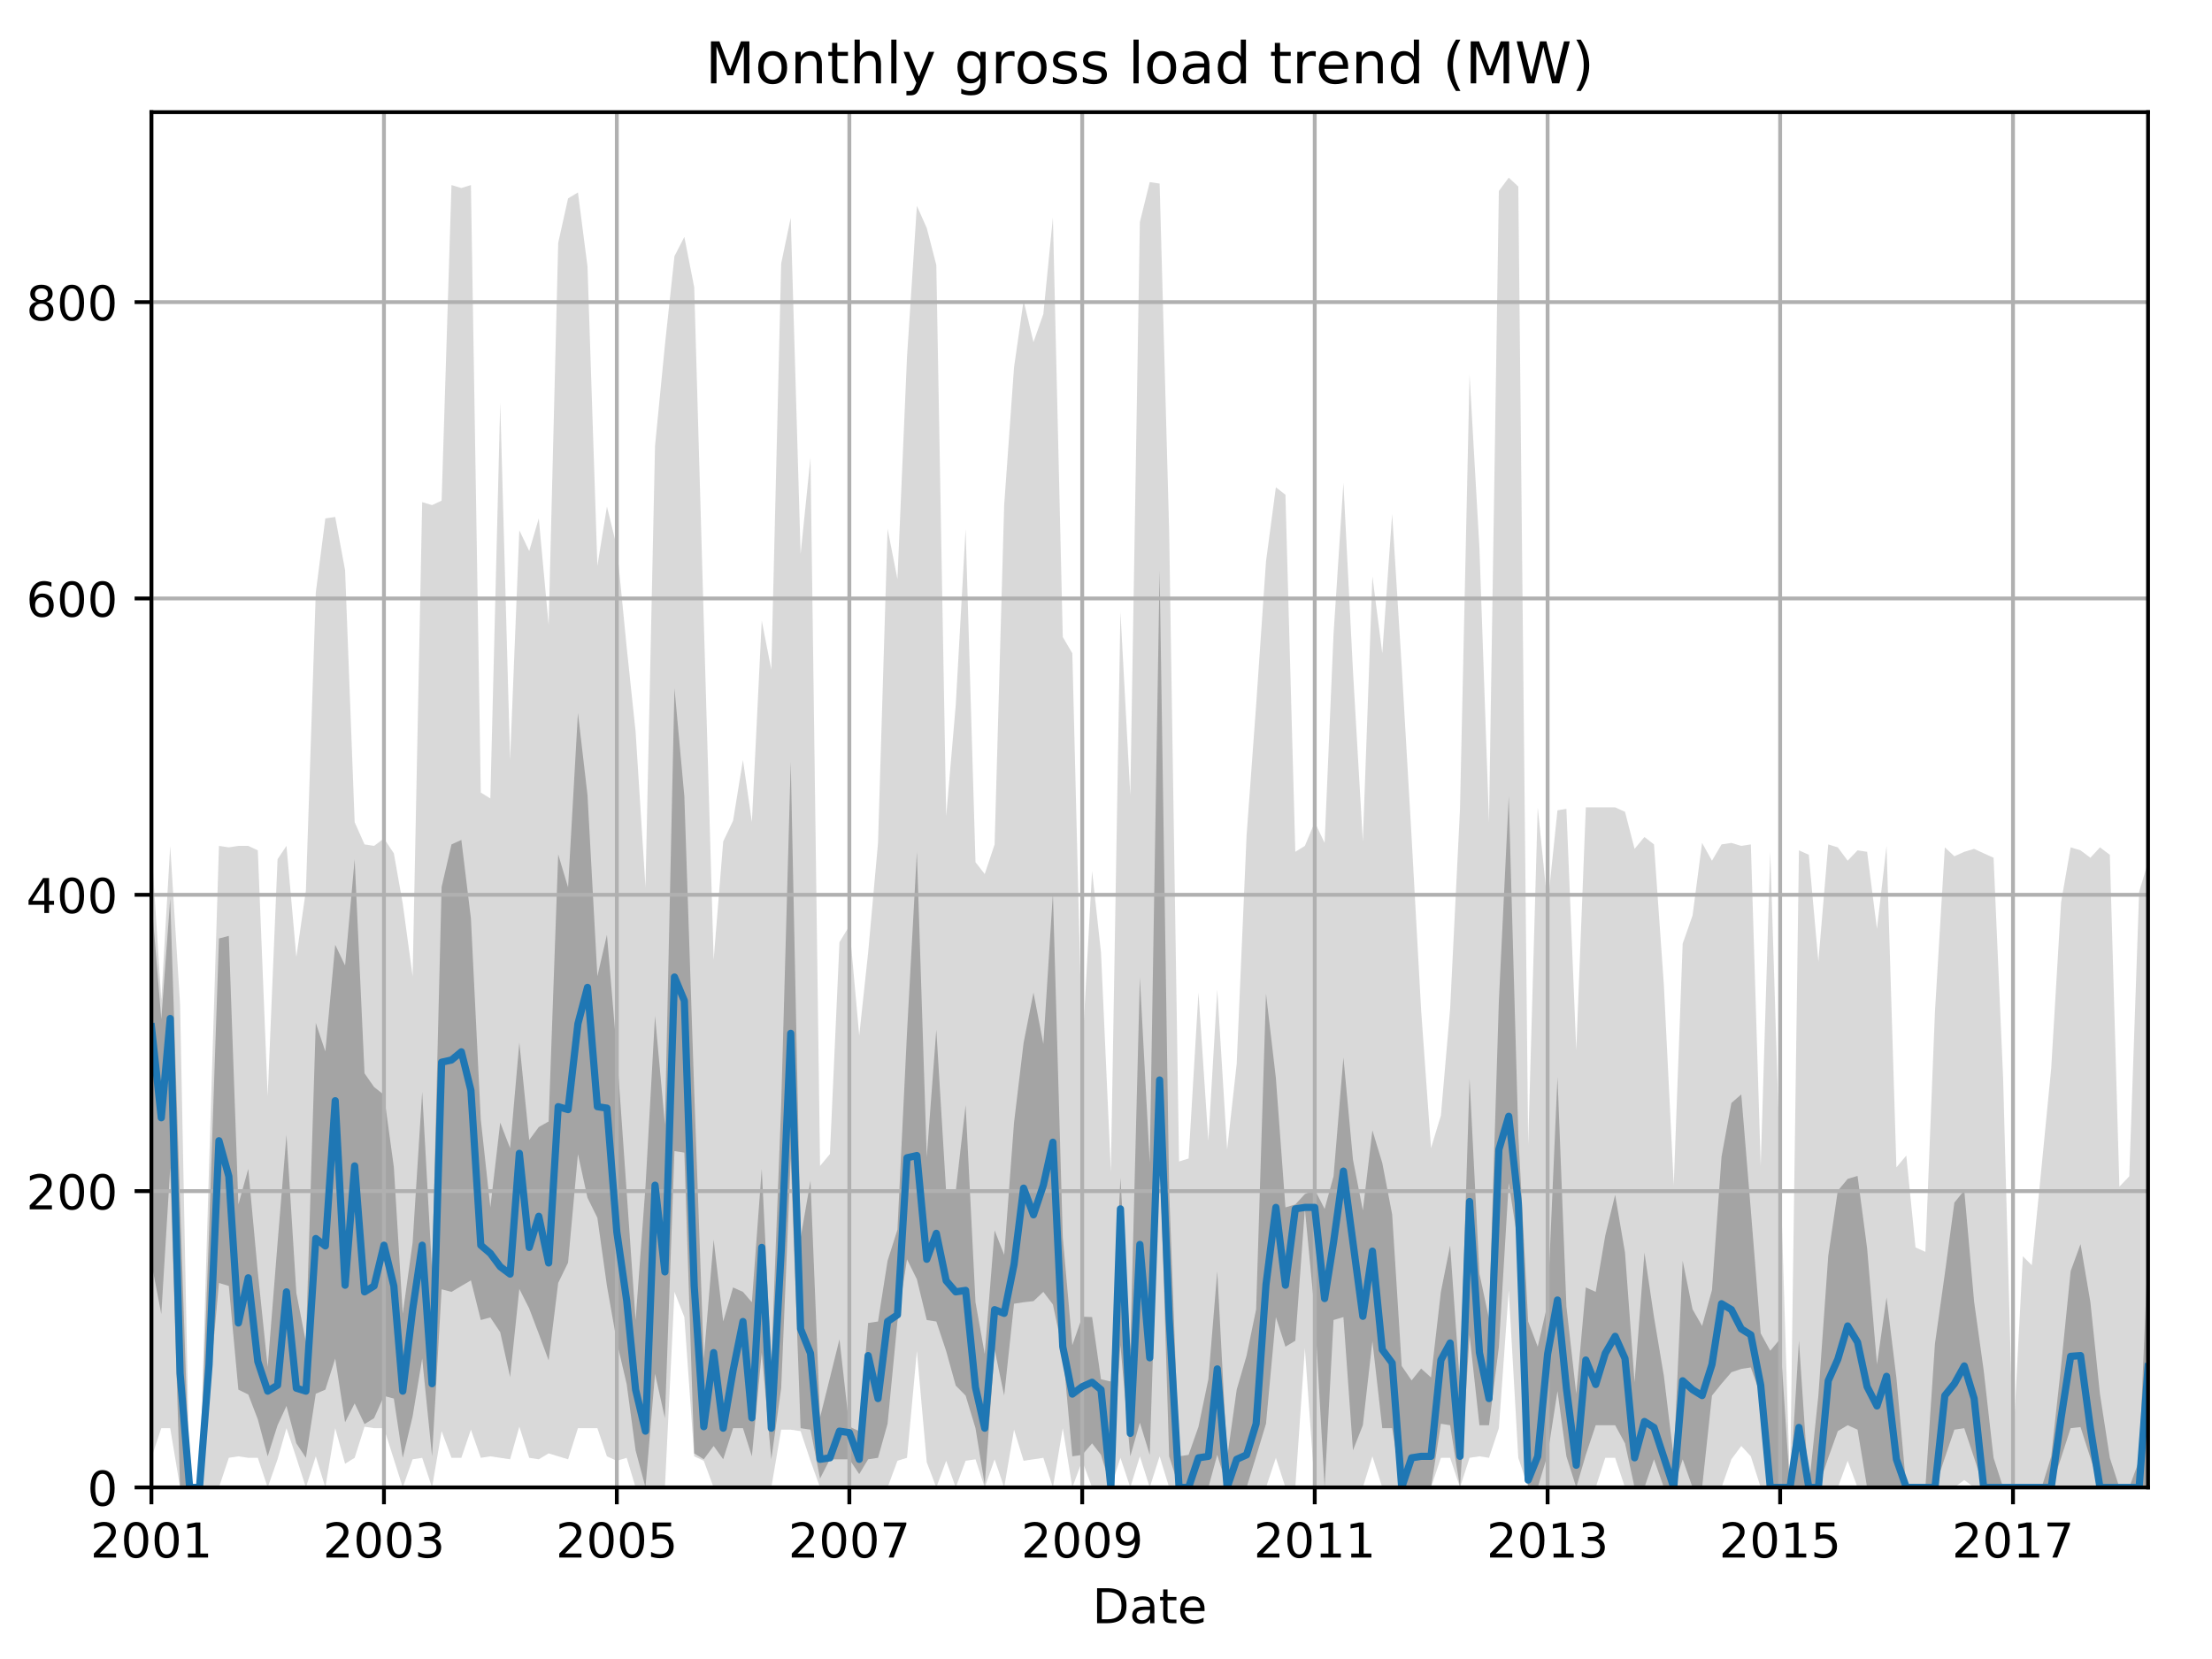<?xml version="1.0" encoding="utf-8" standalone="no"?>
<!DOCTYPE svg PUBLIC "-//W3C//DTD SVG 1.1//EN"
  "http://www.w3.org/Graphics/SVG/1.1/DTD/svg11.dtd">
<!-- Created with matplotlib (http://matplotlib.org/) -->
<svg height="345.6pt" version="1.1" viewBox="0 0 460.8 345.6" width="460.8pt" xmlns="http://www.w3.org/2000/svg" xmlns:xlink="http://www.w3.org/1999/xlink">
 <defs>
  <style type="text/css">
*{stroke-linecap:butt;stroke-linejoin:round;}
  </style>
 </defs>
 <g id="figure_1">
  <g id="patch_1">
   <path d="M 0 345.6 
L 460.8 345.6 
L 460.8 0 
L 0 0 
z
" style="fill:none;"/>
  </g>
  <g id="axes_1">
   <g id="patch_2">
    <path d="M 31.543 309.863 
L 447.48 309.863 
L 447.48 23.365 
L 31.543 23.365 
z
" style="fill:none;"/>
   </g>
   <g id="PolyCollection_1">
    <path clip-path="url(#p669b2f326d)" d="M 31.543 176.214 
L 31.543 303.69 
L 33.6 297.517 
L 35.458 297.517 
L 37.515 309.863 
L 39.506 309.863 
L 41.563 309.863 
L 43.554 309.863 
L 45.611 309.863 
L 47.668 303.69 
L 49.659 303.382 
L 51.716 303.69 
L 53.707 303.69 
L 55.764 309.863 
L 57.821 303.999 
L 59.679 297.517 
L 61.736 303.69 
L 63.727 309.863 
L 65.784 303.382 
L 67.775 309.863 
L 69.832 297.517 
L 71.889 304.925 
L 73.88 303.69 
L 75.937 297.208 
L 77.928 297.517 
L 79.985 297.517 
L 82.042 303.999 
L 83.9 309.863 
L 85.957 303.999 
L 87.948 303.69 
L 90.005 309.863 
L 91.996 298.134 
L 94.053 303.69 
L 96.11 303.69 
L 98.101 297.826 
L 100.158 303.69 
L 102.149 303.382 
L 104.206 303.69 
L 106.263 303.999 
L 108.187 297.208 
L 110.245 303.69 
L 112.235 303.999 
L 114.292 302.764 
L 116.283 303.382 
L 118.34 303.999 
L 120.397 297.517 
L 122.388 297.517 
L 124.445 297.517 
L 126.436 303.382 
L 128.493 304.308 
L 130.55 303.69 
L 132.408 309.863 
L 134.466 309.863 
L 136.456 309.863 
L 138.513 309.863 
L 140.504 269.12 
L 142.561 274.368 
L 144.618 303.382 
L 146.609 304.308 
L 148.666 309.863 
L 150.657 309.863 
L 152.714 309.863 
L 154.771 309.863 
L 156.629 309.863 
L 158.686 309.863 
L 160.677 309.863 
L 162.734 297.826 
L 164.725 297.826 
L 166.782 298.134 
L 168.839 304.308 
L 170.83 309.863 
L 172.887 309.863 
L 174.878 309.863 
L 176.935 309.863 
L 178.992 309.863 
L 180.85 309.863 
L 182.907 309.863 
L 184.898 309.863 
L 186.955 304.308 
L 188.946 303.69 
L 191.003 281.467 
L 193.06 304.616 
L 195.051 309.863 
L 197.108 304.308 
L 199.099 309.863 
L 201.156 304.308 
L 203.213 303.999 
L 205.138 309.863 
L 207.195 303.999 
L 209.186 309.863 
L 211.243 297.826 
L 213.233 304.308 
L 215.291 303.999 
L 217.348 303.69 
L 219.338 309.863 
L 221.396 297.517 
L 223.386 309.863 
L 225.443 304.308 
L 227.501 309.863 
L 229.359 309.863 
L 231.416 309.863 
L 233.406 303.69 
L 235.464 309.863 
L 237.454 303.382 
L 239.512 309.863 
L 241.569 303.382 
L 243.559 309.863 
L 245.617 309.863 
L 247.607 309.863 
L 249.664 309.863 
L 251.722 309.863 
L 253.58 309.863 
L 255.637 309.863 
L 257.627 309.863 
L 259.685 309.863 
L 261.675 309.863 
L 263.732 309.863 
L 265.79 303.69 
L 267.78 309.863 
L 269.837 309.863 
L 271.828 280.849 
L 273.885 309.863 
L 275.942 309.863 
L 277.801 309.863 
L 279.858 309.863 
L 281.848 309.863 
L 283.906 309.863 
L 285.896 303.382 
L 287.953 309.863 
L 290.011 309.863 
L 292.001 309.863 
L 294.058 309.863 
L 296.049 309.863 
L 298.106 309.863 
L 300.163 303.69 
L 302.088 303.69 
L 304.145 309.863 
L 306.136 303.69 
L 308.193 303.382 
L 310.184 303.69 
L 312.241 297.517 
L 314.298 268.812 
L 316.289 303.69 
L 318.346 309.863 
L 320.337 309.863 
L 322.394 309.863 
L 324.451 309.863 
L 326.309 309.863 
L 328.366 309.863 
L 330.357 309.863 
L 332.414 309.863 
L 334.405 303.69 
L 336.462 303.69 
L 338.519 309.863 
L 340.51 309.863 
L 342.567 309.863 
L 344.557 309.863 
L 346.615 309.863 
L 348.672 309.863 
L 350.53 309.863 
L 352.587 309.863 
L 354.578 309.863 
L 356.635 309.863 
L 358.626 309.863 
L 360.683 303.999 
L 362.74 301.221 
L 364.731 303.382 
L 366.788 309.863 
L 368.778 309.863 
L 370.836 309.863 
L 372.893 309.863 
L 374.751 309.863 
L 376.808 309.863 
L 378.799 309.863 
L 380.856 309.863 
L 382.847 309.863 
L 384.904 304.308 
L 386.961 309.863 
L 388.952 309.863 
L 391.009 309.863 
L 392.999 309.863 
L 395.057 309.863 
L 397.114 309.863 
L 399.038 309.863 
L 401.095 309.863 
L 403.086 309.863 
L 405.143 309.863 
L 407.134 309.863 
L 409.191 308.32 
L 411.248 309.863 
L 413.239 309.863 
L 415.296 309.863 
L 417.287 309.863 
L 419.344 309.863 
L 421.401 309.863 
L 423.259 309.863 
L 425.316 309.863 
L 427.307 309.863 
L 429.364 309.863 
L 431.355 309.863 
L 433.412 309.863 
L 435.469 309.863 
L 437.46 309.863 
L 439.517 309.863 
L 441.508 309.863 
L 443.565 309.863 
L 445.622 309.863 
L 447.48 309.863 
L 447.48 179.609 
L 447.48 179.609 
L 445.622 185.782 
L 443.565 245.045 
L 441.508 247.205 
L 439.517 178.066 
L 437.46 176.522 
L 435.469 178.683 
L 433.412 177.14 
L 431.355 176.522 
L 429.364 187.943 
L 427.307 222.513 
L 425.316 242.884 
L 423.259 263.564 
L 421.401 261.712 
L 419.344 300.912 
L 417.287 224.673 
L 415.296 178.683 
L 413.239 177.757 
L 411.248 176.831 
L 409.191 177.448 
L 407.134 178.374 
L 405.143 176.522 
L 403.086 210.784 
L 401.095 260.787 
L 399.038 259.861 
L 397.114 240.724 
L 395.057 243.193 
L 392.999 176.214 
L 391.009 193.499 
L 388.952 177.448 
L 386.961 177.14 
L 384.904 179.3 
L 382.847 176.522 
L 380.856 175.905 
L 378.799 200.289 
L 376.808 178.066 
L 374.751 177.14 
L 372.893 309.863 
L 370.836 242.884 
L 368.778 177.448 
L 366.788 242.884 
L 364.731 175.905 
L 362.74 176.214 
L 360.683 175.596 
L 358.626 175.905 
L 356.635 179.3 
L 354.578 175.596 
L 352.587 190.721 
L 350.53 196.585 
L 348.672 246.897 
L 346.615 205.228 
L 344.557 175.905 
L 342.567 174.362 
L 340.51 176.831 
L 338.519 169.114 
L 336.462 168.188 
L 334.405 168.188 
L 332.414 168.188 
L 330.357 168.188 
L 328.366 218.809 
L 326.309 168.497 
L 324.451 168.806 
L 322.394 188.56 
L 320.337 168.188 
L 318.346 238.563 
L 316.289 38.86 
L 314.298 37.008 
L 312.241 39.786 
L 310.184 171.275 
L 308.193 114.173 
L 306.136 78.06 
L 304.145 168.497 
L 302.088 210.166 
L 300.163 232.39 
L 298.106 239.18 
L 296.049 210.475 
L 294.058 174.362 
L 292.001 138.866 
L 290.011 107.074 
L 287.953 136.088 
L 285.896 120.037 
L 283.906 175.288 
L 281.848 139.792 
L 279.858 100.592 
L 277.801 132.075 
L 275.942 175.596 
L 273.885 171.275 
L 271.828 176.214 
L 269.837 177.448 
L 267.78 103.061 
L 265.79 101.518 
L 263.732 116.951 
L 261.675 146.891 
L 259.685 174.053 
L 257.627 221.587 
L 255.637 239.489 
L 253.58 206.154 
L 251.722 237.637 
L 249.664 206.771 
L 247.607 241.341 
L 245.617 241.958 
L 243.559 110.778 
L 241.569 38.242 
L 239.512 37.934 
L 237.454 46.268 
L 235.464 165.719 
L 233.406 127.445 
L 231.416 244.119 
L 229.359 198.437 
L 227.501 181.461 
L 225.443 219.117 
L 223.386 136.088 
L 221.396 132.693 
L 219.338 45.342 
L 217.348 65.405 
L 215.291 71.269 
L 213.233 62.627 
L 211.243 76.516 
L 209.186 105.222 
L 207.195 175.905 
L 205.138 182.078 
L 203.213 179.609 
L 201.156 110.16 
L 199.099 146.891 
L 197.108 170.04 
L 195.051 55.219 
L 193.06 47.502 
L 191.003 42.872 
L 188.946 74.356 
L 186.955 120.655 
L 184.898 110.16 
L 182.907 175.596 
L 180.85 198.437 
L 178.992 215.722 
L 176.935 192.881 
L 174.878 196.277 
L 172.887 240.415 
L 170.83 242.884 
L 168.839 95.345 
L 166.782 115.408 
L 164.725 45.342 
L 162.734 54.91 
L 160.677 139.483 
L 158.686 129.297 
L 156.629 171.275 
L 154.771 158.311 
L 152.714 170.966 
L 150.657 175.288 
L 148.666 199.98 
L 146.609 129.297 
L 144.618 59.849 
L 142.561 49.354 
L 140.504 53.367 
L 138.513 71.886 
L 136.456 92.875 
L 134.466 184.856 
L 132.408 152.447 
L 130.55 134.853 
L 128.493 113.864 
L 126.436 105.53 
L 124.445 117.877 
L 122.388 55.527 
L 120.397 40.094 
L 118.34 41.329 
L 116.283 50.589 
L 114.292 130.223 
L 112.235 108 
L 110.245 114.79 
L 108.187 110.469 
L 106.263 158.311 
L 104.206 83.924 
L 102.149 166.336 
L 100.158 165.102 
L 98.101 38.551 
L 96.11 39.168 
L 94.053 38.551 
L 91.996 104.296 
L 90.005 105.222 
L 87.948 104.604 
L 85.957 203.376 
L 83.9 188.251 
L 82.042 177.757 
L 79.985 174.67 
L 77.928 176.214 
L 75.937 175.905 
L 73.88 171.275 
L 71.889 118.803 
L 69.832 107.691 
L 67.775 108 
L 65.784 123.433 
L 63.727 185.473 
L 61.736 199.363 
L 59.679 176.214 
L 57.821 178.992 
L 55.764 228.377 
L 53.707 177.14 
L 51.716 176.214 
L 49.659 176.214 
L 47.668 176.522 
L 45.611 176.214 
L 43.554 242.884 
L 41.563 309.863 
L 39.506 309.863 
L 37.515 209.24 
L 35.458 176.214 
L 33.6 208.314 
L 31.543 176.214 
z
" style="fill:#808080;fill-opacity:0.3;"/>
   </g>
   <g id="PolyCollection_2">
    <path clip-path="url(#p669b2f326d)" d="M 31.543 187.248 
L 31.543 263.024 
L 33.6 273.75 
L 35.458 243.27 
L 37.515 309.863 
L 39.506 309.863 
L 41.563 309.863 
L 43.554 289.801 
L 45.611 267.268 
L 47.668 267.886 
L 49.659 289.492 
L 51.716 290.495 
L 53.707 295.665 
L 55.764 303.382 
L 57.821 296.9 
L 59.679 292.887 
L 61.736 300.681 
L 63.727 303.69 
L 65.784 290.341 
L 67.775 289.492 
L 69.832 283.01 
L 71.889 296.282 
L 73.88 292.347 
L 75.937 296.668 
L 77.928 295.434 
L 79.985 290.804 
L 82.042 291.344 
L 83.9 303.69 
L 85.957 295.048 
L 87.948 283.01 
L 90.005 303.382 
L 91.996 268.58 
L 94.053 269.12 
L 96.11 267.886 
L 98.101 266.728 
L 100.158 274.985 
L 102.149 274.445 
L 104.206 277.531 
L 106.263 286.868 
L 108.187 268.503 
L 110.245 272.593 
L 112.235 277.84 
L 114.292 283.396 
L 116.283 267.268 
L 118.34 263.024 
L 120.397 240.415 
L 122.388 249.52 
L 124.445 253.687 
L 126.436 267.886 
L 128.493 279.538 
L 130.55 288.334 
L 132.408 302.147 
L 134.466 309.863 
L 136.456 286.174 
L 138.513 295.434 
L 140.504 239.798 
L 142.561 240.106 
L 144.618 302.764 
L 146.609 303.999 
L 148.666 301.221 
L 150.657 303.999 
L 152.714 297.517 
L 154.771 297.517 
L 156.629 303.382 
L 158.686 281.775 
L 160.677 303.999 
L 162.734 289.183 
L 164.725 241.341 
L 166.782 297.517 
L 168.839 297.826 
L 170.83 308.012 
L 172.887 303.999 
L 174.878 303.999 
L 176.935 303.999 
L 178.992 307.086 
L 180.85 303.999 
L 182.907 303.69 
L 184.898 296.591 
L 186.955 275.294 
L 188.946 262.33 
L 191.003 266.497 
L 193.06 274.985 
L 195.051 275.294 
L 197.108 281.467 
L 199.099 288.643 
L 201.156 290.727 
L 203.213 297.517 
L 205.138 309.323 
L 207.195 281.158 
L 209.186 290.727 
L 211.243 271.59 
L 213.233 271.281 
L 215.291 271.049 
L 217.348 269.12 
L 219.338 271.744 
L 221.396 281.467 
L 223.386 303.382 
L 225.443 303.073 
L 227.501 300.681 
L 229.359 303.073 
L 231.416 309.863 
L 233.406 280.232 
L 235.464 303.382 
L 237.454 296.36 
L 239.512 303.073 
L 241.569 238.872 
L 243.559 303.382 
L 245.617 309.863 
L 247.607 309.863 
L 249.664 309.863 
L 251.722 309.863 
L 253.58 303.073 
L 255.637 309.863 
L 257.627 309.863 
L 259.685 309.863 
L 261.675 303.382 
L 263.732 296.591 
L 265.79 274.368 
L 267.78 280.541 
L 269.837 279.306 
L 271.828 251.835 
L 273.885 273.442 
L 275.942 309.863 
L 277.801 274.985 
L 279.858 274.368 
L 281.848 302.147 
L 283.906 296.9 
L 285.896 279.383 
L 287.953 297.517 
L 290.011 297.517 
L 292.001 309.863 
L 294.058 309.863 
L 296.049 309.863 
L 298.106 309.863 
L 300.163 296.591 
L 302.088 296.9 
L 304.145 309.863 
L 306.136 278.149 
L 308.193 296.9 
L 310.184 296.9 
L 312.241 280.618 
L 314.298 246.434 
L 316.289 259.243 
L 318.346 309.863 
L 320.337 309.863 
L 322.394 303.073 
L 324.451 289.801 
L 326.309 303.382 
L 328.366 309.863 
L 330.357 303.073 
L 332.414 296.9 
L 334.405 296.9 
L 336.462 296.9 
L 338.519 300.681 
L 340.51 309.863 
L 342.567 309.863 
L 344.557 303.999 
L 346.615 309.863 
L 348.672 309.863 
L 350.53 303.999 
L 352.587 309.863 
L 354.578 309.863 
L 356.635 290.727 
L 358.626 288.257 
L 360.683 285.865 
L 362.74 285.171 
L 364.731 284.862 
L 366.788 290.727 
L 368.778 309.863 
L 370.836 309.863 
L 372.893 309.863 
L 374.751 309.863 
L 376.808 309.863 
L 378.799 309.863 
L 380.856 303.69 
L 382.847 298.134 
L 384.904 296.9 
L 386.961 297.826 
L 388.952 309.863 
L 391.009 309.863 
L 392.999 309.863 
L 395.057 309.863 
L 397.114 309.863 
L 399.038 309.863 
L 401.095 309.863 
L 403.086 309.863 
L 405.143 303.69 
L 407.134 297.826 
L 409.191 297.517 
L 411.248 303.69 
L 413.239 309.863 
L 415.296 309.863 
L 417.287 309.863 
L 419.344 309.863 
L 421.401 309.863 
L 423.259 309.863 
L 425.316 309.863 
L 427.307 309.863 
L 429.364 303.69 
L 431.355 297.517 
L 433.412 297.286 
L 435.469 303.69 
L 437.46 309.863 
L 439.517 309.863 
L 441.508 309.863 
L 443.565 309.863 
L 445.622 309.863 
L 447.48 309.863 
L 447.48 259.938 
L 447.48 259.938 
L 445.622 304.23 
L 443.565 309.863 
L 441.508 309.863 
L 439.517 303.69 
L 437.46 290.418 
L 435.469 271.281 
L 433.412 259.166 
L 431.355 264.799 
L 429.364 284.553 
L 427.307 303.382 
L 425.316 309.863 
L 423.259 309.863 
L 421.401 309.863 
L 419.344 309.863 
L 417.287 309.863 
L 415.296 303.69 
L 413.239 285.479 
L 411.248 271.204 
L 409.191 247.977 
L 407.134 250.524 
L 405.143 265.339 
L 403.086 279.923 
L 401.095 309.863 
L 399.038 309.863 
L 397.114 309.863 
L 395.057 287.023 
L 392.999 270.278 
L 391.009 284.245 
L 388.952 260.015 
L 386.961 244.968 
L 384.904 245.585 
L 382.847 248.054 
L 380.856 261.635 
L 378.799 290.727 
L 376.808 309.863 
L 374.751 279.306 
L 372.893 309.863 
L 370.836 278.92 
L 368.778 281.39 
L 366.788 277.763 
L 364.731 252.144 
L 362.74 227.991 
L 360.683 229.766 
L 358.626 240.955 
L 356.635 268.735 
L 354.578 276.22 
L 352.587 272.747 
L 350.53 262.638 
L 348.672 303.69 
L 346.615 286.637 
L 344.557 274.368 
L 342.567 260.941 
L 340.51 287.949 
L 338.519 260.941 
L 336.462 248.903 
L 334.405 257.391 
L 332.414 269.12 
L 330.357 268.194 
L 328.366 290.341 
L 326.309 272.13 
L 324.451 224.365 
L 322.394 271.59 
L 320.337 280.541 
L 318.346 275.294 
L 316.289 236.325 
L 314.298 165.873 
L 312.241 208.546 
L 310.184 274.676 
L 308.193 265.339 
L 306.136 224.673 
L 304.145 288.489 
L 302.088 259.475 
L 300.163 269.12 
L 298.106 286.945 
L 296.049 285.094 
L 294.058 287.563 
L 292.001 284.553 
L 290.011 252.993 
L 287.953 242.267 
L 285.896 235.476 
L 283.906 252.144 
L 281.848 241.572 
L 279.858 220.275 
L 277.801 245.045 
L 275.942 251.835 
L 273.885 247.823 
L 271.828 248.749 
L 269.837 250.909 
L 267.78 251.527 
L 265.79 224.596 
L 263.732 207.002 
L 261.675 272.747 
L 259.685 282.393 
L 257.627 289.492 
L 255.637 303.69 
L 253.58 264.799 
L 251.722 287.331 
L 249.664 297.208 
L 247.607 303.073 
L 245.617 303.382 
L 243.559 248.054 
L 241.569 118.88 
L 239.512 242.267 
L 237.454 203.607 
L 235.464 281.081 
L 233.406 245.354 
L 231.416 287.794 
L 229.359 287.331 
L 227.501 274.368 
L 225.443 274.29 
L 223.386 280.232 
L 221.396 257.7 
L 219.338 186.091 
L 217.348 217.497 
L 215.291 206.771 
L 213.233 217.265 
L 211.243 233.856 
L 209.186 261.404 
L 207.195 256.311 
L 205.138 282.084 
L 203.213 271.281 
L 201.156 230.229 
L 199.099 248.131 
L 197.108 248.44 
L 195.051 214.487 
L 193.06 241.032 
L 191.003 177.448 
L 188.946 215.105 
L 186.955 256.157 
L 184.898 262.638 
L 182.907 275.294 
L 180.85 275.602 
L 178.992 298.134 
L 176.935 297.208 
L 174.878 278.997 
L 172.887 287.023 
L 170.83 295.279 
L 168.839 245.971 
L 166.782 257.854 
L 164.725 158.697 
L 162.734 230.229 
L 160.677 283.936 
L 158.686 243.502 
L 156.629 271.281 
L 154.771 269.12 
L 152.714 268.194 
L 150.657 275.294 
L 148.666 258.24 
L 146.609 283.01 
L 144.618 227.297 
L 142.561 165.873 
L 140.504 143.341 
L 138.513 234.242 
L 136.456 211.632 
L 134.466 247.205 
L 132.408 274.985 
L 130.55 248.363 
L 128.493 219.04 
L 126.436 194.733 
L 124.445 203.376 
L 122.388 165.642 
L 120.397 148.511 
L 118.34 184.856 
L 116.283 177.988 
L 114.292 233.624 
L 112.235 234.782 
L 110.245 237.483 
L 108.187 217.188 
L 106.263 239.18 
L 104.206 233.856 
L 102.149 251.527 
L 100.158 233.239 
L 98.101 191.338 
L 96.11 174.979 
L 94.053 175.905 
L 91.996 184.779 
L 90.005 264.799 
L 87.948 227.451 
L 85.957 258.857 
L 83.9 273.673 
L 82.042 243.116 
L 79.985 228.069 
L 77.928 226.448 
L 75.937 223.593 
L 73.88 178.992 
L 71.889 201.138 
L 69.832 196.817 
L 67.775 219.04 
L 65.784 213.099 
L 63.727 279.615 
L 61.736 269.352 
L 59.679 236.402 
L 57.821 258.935 
L 55.764 284.785 
L 53.707 265.031 
L 51.716 243.502 
L 49.659 250.909 
L 47.668 194.965 
L 45.611 195.505 
L 43.554 256.465 
L 41.563 309.863 
L 39.506 309.863 
L 37.515 250.601 
L 35.458 187.248 
L 33.6 212.327 
L 31.543 187.248 
z
" style="fill:#808080;fill-opacity:0.6;"/>
   </g>
   <g id="matplotlib.axis_1">
    <g id="xtick_1">
     <g id="line2d_1">
      <path clip-path="url(#p669b2f326d)" d="M 31.543 309.863 
L 31.543 23.365 
" style="fill:none;stroke:#b0b0b0;stroke-linecap:square;stroke-width:0.8;"/>
     </g>
     <g id="line2d_2">
      <defs>
       <path d="M 0 0 
L 0 3.5 
" id="m7c68ef2f79" style="stroke:#000000;stroke-width:0.8;"/>
      </defs>
      <g>
       <use style="stroke:#000000;stroke-width:0.8;" x="31.543" xlink:href="#m7c68ef2f79" y="309.863"/>
      </g>
     </g>
     <g id="text_1">
      <!-- 2001 -->
      <defs>
       <path d="M 19.188 8.297 
L 53.609 8.297 
L 53.609 0 
L 7.328 0 
L 7.328 8.297 
Q 12.938 14.109 22.625 23.891 
Q 32.328 33.688 34.812 36.531 
Q 39.547 41.844 41.422 45.531 
Q 43.312 49.219 43.312 52.781 
Q 43.312 58.594 39.234 62.25 
Q 35.156 65.922 28.609 65.922 
Q 23.969 65.922 18.812 64.312 
Q 13.672 62.703 7.812 59.422 
L 7.812 69.391 
Q 13.766 71.781 18.938 73 
Q 24.125 74.219 28.422 74.219 
Q 39.75 74.219 46.484 68.547 
Q 53.219 62.891 53.219 53.422 
Q 53.219 48.922 51.531 44.891 
Q 49.859 40.875 45.406 35.406 
Q 44.188 33.984 37.641 27.219 
Q 31.109 20.453 19.188 8.297 
z
" id="DejaVuSans-32"/>
       <path d="M 31.781 66.406 
Q 24.172 66.406 20.328 58.906 
Q 16.5 51.422 16.5 36.375 
Q 16.5 21.391 20.328 13.891 
Q 24.172 6.391 31.781 6.391 
Q 39.453 6.391 43.281 13.891 
Q 47.125 21.391 47.125 36.375 
Q 47.125 51.422 43.281 58.906 
Q 39.453 66.406 31.781 66.406 
z
M 31.781 74.219 
Q 44.047 74.219 50.516 64.516 
Q 56.984 54.828 56.984 36.375 
Q 56.984 17.969 50.516 8.266 
Q 44.047 -1.422 31.781 -1.422 
Q 19.531 -1.422 13.062 8.266 
Q 6.594 17.969 6.594 36.375 
Q 6.594 54.828 13.062 64.516 
Q 19.531 74.219 31.781 74.219 
z
" id="DejaVuSans-30"/>
       <path d="M 12.406 8.297 
L 28.516 8.297 
L 28.516 63.922 
L 10.984 60.406 
L 10.984 69.391 
L 28.422 72.906 
L 38.281 72.906 
L 38.281 8.297 
L 54.391 8.297 
L 54.391 0 
L 12.406 0 
z
" id="DejaVuSans-31"/>
      </defs>
      <g transform="translate(18.818 324.462)scale(0.1 -0.1)">
       <use xlink:href="#DejaVuSans-32"/>
       <use x="63.623" xlink:href="#DejaVuSans-30"/>
       <use x="127.246" xlink:href="#DejaVuSans-30"/>
       <use x="190.869" xlink:href="#DejaVuSans-31"/>
      </g>
     </g>
    </g>
    <g id="xtick_2">
     <g id="line2d_3">
      <path clip-path="url(#p669b2f326d)" d="M 79.985 309.863 
L 79.985 23.365 
" style="fill:none;stroke:#b0b0b0;stroke-linecap:square;stroke-width:0.8;"/>
     </g>
     <g id="line2d_4">
      <g>
       <use style="stroke:#000000;stroke-width:0.8;" x="79.985" xlink:href="#m7c68ef2f79" y="309.863"/>
      </g>
     </g>
     <g id="text_2">
      <!-- 2003 -->
      <defs>
       <path d="M 40.578 39.312 
Q 47.656 37.797 51.625 33 
Q 55.609 28.219 55.609 21.188 
Q 55.609 10.406 48.188 4.484 
Q 40.766 -1.422 27.094 -1.422 
Q 22.516 -1.422 17.656 -0.516 
Q 12.797 0.391 7.625 2.203 
L 7.625 11.719 
Q 11.719 9.328 16.594 8.109 
Q 21.484 6.891 26.812 6.891 
Q 36.078 6.891 40.938 10.547 
Q 45.797 14.203 45.797 21.188 
Q 45.797 27.641 41.281 31.266 
Q 36.766 34.906 28.719 34.906 
L 20.219 34.906 
L 20.219 43.016 
L 29.109 43.016 
Q 36.375 43.016 40.234 45.922 
Q 44.094 48.828 44.094 54.297 
Q 44.094 59.906 40.109 62.906 
Q 36.141 65.922 28.719 65.922 
Q 24.656 65.922 20.016 65.031 
Q 15.375 64.156 9.812 62.312 
L 9.812 71.094 
Q 15.438 72.656 20.344 73.438 
Q 25.25 74.219 29.594 74.219 
Q 40.828 74.219 47.359 69.109 
Q 53.906 64.016 53.906 55.328 
Q 53.906 49.266 50.438 45.094 
Q 46.969 40.922 40.578 39.312 
z
" id="DejaVuSans-33"/>
      </defs>
      <g transform="translate(67.26 324.462)scale(0.1 -0.1)">
       <use xlink:href="#DejaVuSans-32"/>
       <use x="63.623" xlink:href="#DejaVuSans-30"/>
       <use x="127.246" xlink:href="#DejaVuSans-30"/>
       <use x="190.869" xlink:href="#DejaVuSans-33"/>
      </g>
     </g>
    </g>
    <g id="xtick_3">
     <g id="line2d_5">
      <path clip-path="url(#p669b2f326d)" d="M 128.493 309.863 
L 128.493 23.365 
" style="fill:none;stroke:#b0b0b0;stroke-linecap:square;stroke-width:0.8;"/>
     </g>
     <g id="line2d_6">
      <g>
       <use style="stroke:#000000;stroke-width:0.8;" x="128.493" xlink:href="#m7c68ef2f79" y="309.863"/>
      </g>
     </g>
     <g id="text_3">
      <!-- 2005 -->
      <defs>
       <path d="M 10.797 72.906 
L 49.516 72.906 
L 49.516 64.594 
L 19.828 64.594 
L 19.828 46.734 
Q 21.969 47.469 24.109 47.828 
Q 26.266 48.188 28.422 48.188 
Q 40.625 48.188 47.75 41.5 
Q 54.891 34.812 54.891 23.391 
Q 54.891 11.625 47.562 5.094 
Q 40.234 -1.422 26.906 -1.422 
Q 22.312 -1.422 17.547 -0.641 
Q 12.797 0.141 7.719 1.703 
L 7.719 11.625 
Q 12.109 9.234 16.797 8.062 
Q 21.484 6.891 26.703 6.891 
Q 35.156 6.891 40.078 11.328 
Q 45.016 15.766 45.016 23.391 
Q 45.016 31 40.078 35.438 
Q 35.156 39.891 26.703 39.891 
Q 22.75 39.891 18.812 39.016 
Q 14.891 38.141 10.797 36.281 
z
" id="DejaVuSans-35"/>
      </defs>
      <g transform="translate(115.768 324.462)scale(0.1 -0.1)">
       <use xlink:href="#DejaVuSans-32"/>
       <use x="63.623" xlink:href="#DejaVuSans-30"/>
       <use x="127.246" xlink:href="#DejaVuSans-30"/>
       <use x="190.869" xlink:href="#DejaVuSans-35"/>
      </g>
     </g>
    </g>
    <g id="xtick_4">
     <g id="line2d_7">
      <path clip-path="url(#p669b2f326d)" d="M 176.935 309.863 
L 176.935 23.365 
" style="fill:none;stroke:#b0b0b0;stroke-linecap:square;stroke-width:0.8;"/>
     </g>
     <g id="line2d_8">
      <g>
       <use style="stroke:#000000;stroke-width:0.8;" x="176.935" xlink:href="#m7c68ef2f79" y="309.863"/>
      </g>
     </g>
     <g id="text_4">
      <!-- 2007 -->
      <defs>
       <path d="M 8.203 72.906 
L 55.078 72.906 
L 55.078 68.703 
L 28.609 0 
L 18.312 0 
L 43.219 64.594 
L 8.203 64.594 
z
" id="DejaVuSans-37"/>
      </defs>
      <g transform="translate(164.21 324.462)scale(0.1 -0.1)">
       <use xlink:href="#DejaVuSans-32"/>
       <use x="63.623" xlink:href="#DejaVuSans-30"/>
       <use x="127.246" xlink:href="#DejaVuSans-30"/>
       <use x="190.869" xlink:href="#DejaVuSans-37"/>
      </g>
     </g>
    </g>
    <g id="xtick_5">
     <g id="line2d_9">
      <path clip-path="url(#p669b2f326d)" d="M 225.443 309.863 
L 225.443 23.365 
" style="fill:none;stroke:#b0b0b0;stroke-linecap:square;stroke-width:0.8;"/>
     </g>
     <g id="line2d_10">
      <g>
       <use style="stroke:#000000;stroke-width:0.8;" x="225.443" xlink:href="#m7c68ef2f79" y="309.863"/>
      </g>
     </g>
     <g id="text_5">
      <!-- 2009 -->
      <defs>
       <path d="M 10.984 1.516 
L 10.984 10.5 
Q 14.703 8.734 18.5 7.812 
Q 22.312 6.891 25.984 6.891 
Q 35.75 6.891 40.891 13.453 
Q 46.047 20.016 46.781 33.406 
Q 43.953 29.203 39.594 26.953 
Q 35.25 24.703 29.984 24.703 
Q 19.047 24.703 12.672 31.312 
Q 6.297 37.938 6.297 49.422 
Q 6.297 60.641 12.938 67.422 
Q 19.578 74.219 30.609 74.219 
Q 43.266 74.219 49.922 64.516 
Q 56.594 54.828 56.594 36.375 
Q 56.594 19.141 48.406 8.859 
Q 40.234 -1.422 26.422 -1.422 
Q 22.703 -1.422 18.891 -0.688 
Q 15.094 0.047 10.984 1.516 
z
M 30.609 32.422 
Q 37.25 32.422 41.125 36.953 
Q 45.016 41.5 45.016 49.422 
Q 45.016 57.281 41.125 61.844 
Q 37.25 66.406 30.609 66.406 
Q 23.969 66.406 20.094 61.844 
Q 16.219 57.281 16.219 49.422 
Q 16.219 41.5 20.094 36.953 
Q 23.969 32.422 30.609 32.422 
z
" id="DejaVuSans-39"/>
      </defs>
      <g transform="translate(212.718 324.462)scale(0.1 -0.1)">
       <use xlink:href="#DejaVuSans-32"/>
       <use x="63.623" xlink:href="#DejaVuSans-30"/>
       <use x="127.246" xlink:href="#DejaVuSans-30"/>
       <use x="190.869" xlink:href="#DejaVuSans-39"/>
      </g>
     </g>
    </g>
    <g id="xtick_6">
     <g id="line2d_11">
      <path clip-path="url(#p669b2f326d)" d="M 273.885 309.863 
L 273.885 23.365 
" style="fill:none;stroke:#b0b0b0;stroke-linecap:square;stroke-width:0.8;"/>
     </g>
     <g id="line2d_12">
      <g>
       <use style="stroke:#000000;stroke-width:0.8;" x="273.885" xlink:href="#m7c68ef2f79" y="309.863"/>
      </g>
     </g>
     <g id="text_6">
      <!-- 2011 -->
      <g transform="translate(261.16 324.462)scale(0.1 -0.1)">
       <use xlink:href="#DejaVuSans-32"/>
       <use x="63.623" xlink:href="#DejaVuSans-30"/>
       <use x="127.246" xlink:href="#DejaVuSans-31"/>
       <use x="190.869" xlink:href="#DejaVuSans-31"/>
      </g>
     </g>
    </g>
    <g id="xtick_7">
     <g id="line2d_13">
      <path clip-path="url(#p669b2f326d)" d="M 322.394 309.863 
L 322.394 23.365 
" style="fill:none;stroke:#b0b0b0;stroke-linecap:square;stroke-width:0.8;"/>
     </g>
     <g id="line2d_14">
      <g>
       <use style="stroke:#000000;stroke-width:0.8;" x="322.394" xlink:href="#m7c68ef2f79" y="309.863"/>
      </g>
     </g>
     <g id="text_7">
      <!-- 2013 -->
      <g transform="translate(309.669 324.462)scale(0.1 -0.1)">
       <use xlink:href="#DejaVuSans-32"/>
       <use x="63.623" xlink:href="#DejaVuSans-30"/>
       <use x="127.246" xlink:href="#DejaVuSans-31"/>
       <use x="190.869" xlink:href="#DejaVuSans-33"/>
      </g>
     </g>
    </g>
    <g id="xtick_8">
     <g id="line2d_15">
      <path clip-path="url(#p669b2f326d)" d="M 370.836 309.863 
L 370.836 23.365 
" style="fill:none;stroke:#b0b0b0;stroke-linecap:square;stroke-width:0.8;"/>
     </g>
     <g id="line2d_16">
      <g>
       <use style="stroke:#000000;stroke-width:0.8;" x="370.836" xlink:href="#m7c68ef2f79" y="309.863"/>
      </g>
     </g>
     <g id="text_8">
      <!-- 2015 -->
      <g transform="translate(358.111 324.462)scale(0.1 -0.1)">
       <use xlink:href="#DejaVuSans-32"/>
       <use x="63.623" xlink:href="#DejaVuSans-30"/>
       <use x="127.246" xlink:href="#DejaVuSans-31"/>
       <use x="190.869" xlink:href="#DejaVuSans-35"/>
      </g>
     </g>
    </g>
    <g id="xtick_9">
     <g id="line2d_17">
      <path clip-path="url(#p669b2f326d)" d="M 419.344 309.863 
L 419.344 23.365 
" style="fill:none;stroke:#b0b0b0;stroke-linecap:square;stroke-width:0.8;"/>
     </g>
     <g id="line2d_18">
      <g>
       <use style="stroke:#000000;stroke-width:0.8;" x="419.344" xlink:href="#m7c68ef2f79" y="309.863"/>
      </g>
     </g>
     <g id="text_9">
      <!-- 2017 -->
      <g transform="translate(406.619 324.462)scale(0.1 -0.1)">
       <use xlink:href="#DejaVuSans-32"/>
       <use x="63.623" xlink:href="#DejaVuSans-30"/>
       <use x="127.246" xlink:href="#DejaVuSans-31"/>
       <use x="190.869" xlink:href="#DejaVuSans-37"/>
      </g>
     </g>
    </g>
    <g id="text_10">
     <!-- Date -->
     <defs>
      <path d="M 19.672 64.797 
L 19.672 8.109 
L 31.594 8.109 
Q 46.688 8.109 53.688 14.938 
Q 60.688 21.781 60.688 36.531 
Q 60.688 51.172 53.688 57.984 
Q 46.688 64.797 31.594 64.797 
z
M 9.812 72.906 
L 30.078 72.906 
Q 51.266 72.906 61.172 64.094 
Q 71.094 55.281 71.094 36.531 
Q 71.094 17.672 61.125 8.828 
Q 51.172 0 30.078 0 
L 9.812 0 
z
" id="DejaVuSans-44"/>
      <path d="M 34.281 27.484 
Q 23.391 27.484 19.188 25 
Q 14.984 22.516 14.984 16.5 
Q 14.984 11.719 18.141 8.906 
Q 21.297 6.109 26.703 6.109 
Q 34.188 6.109 38.703 11.406 
Q 43.219 16.703 43.219 25.484 
L 43.219 27.484 
z
M 52.203 31.203 
L 52.203 0 
L 43.219 0 
L 43.219 8.297 
Q 40.141 3.328 35.547 0.953 
Q 30.953 -1.422 24.312 -1.422 
Q 15.922 -1.422 10.953 3.297 
Q 6 8.016 6 15.922 
Q 6 25.141 12.172 29.828 
Q 18.359 34.516 30.609 34.516 
L 43.219 34.516 
L 43.219 35.406 
Q 43.219 41.609 39.141 45 
Q 35.062 48.391 27.688 48.391 
Q 23 48.391 18.547 47.266 
Q 14.109 46.141 10.016 43.891 
L 10.016 52.203 
Q 14.938 54.109 19.578 55.047 
Q 24.219 56 28.609 56 
Q 40.484 56 46.344 49.844 
Q 52.203 43.703 52.203 31.203 
z
" id="DejaVuSans-61"/>
      <path d="M 18.312 70.219 
L 18.312 54.688 
L 36.812 54.688 
L 36.812 47.703 
L 18.312 47.703 
L 18.312 18.016 
Q 18.312 11.328 20.141 9.422 
Q 21.969 7.516 27.594 7.516 
L 36.812 7.516 
L 36.812 0 
L 27.594 0 
Q 17.188 0 13.234 3.875 
Q 9.281 7.766 9.281 18.016 
L 9.281 47.703 
L 2.688 47.703 
L 2.688 54.688 
L 9.281 54.688 
L 9.281 70.219 
z
" id="DejaVuSans-74"/>
      <path d="M 56.203 29.594 
L 56.203 25.203 
L 14.891 25.203 
Q 15.484 15.922 20.484 11.062 
Q 25.484 6.203 34.422 6.203 
Q 39.594 6.203 44.453 7.469 
Q 49.312 8.734 54.109 11.281 
L 54.109 2.781 
Q 49.266 0.734 44.188 -0.344 
Q 39.109 -1.422 33.891 -1.422 
Q 20.797 -1.422 13.156 6.188 
Q 5.516 13.812 5.516 26.812 
Q 5.516 40.234 12.766 48.109 
Q 20.016 56 32.328 56 
Q 43.359 56 49.781 48.891 
Q 56.203 41.797 56.203 29.594 
z
M 47.219 32.234 
Q 47.125 39.594 43.094 43.984 
Q 39.062 48.391 32.422 48.391 
Q 24.906 48.391 20.391 44.141 
Q 15.875 39.891 15.188 32.172 
z
" id="DejaVuSans-65"/>
     </defs>
     <g transform="translate(227.561 338.14)scale(0.1 -0.1)">
      <use xlink:href="#DejaVuSans-44"/>
      <use x="77.002" xlink:href="#DejaVuSans-61"/>
      <use x="138.281" xlink:href="#DejaVuSans-74"/>
      <use x="177.49" xlink:href="#DejaVuSans-65"/>
     </g>
    </g>
   </g>
   <g id="matplotlib.axis_2">
    <g id="ytick_1">
     <g id="line2d_19">
      <path clip-path="url(#p669b2f326d)" d="M 31.543 309.863 
L 447.48 309.863 
" style="fill:none;stroke:#b0b0b0;stroke-linecap:square;stroke-width:0.8;"/>
     </g>
     <g id="line2d_20">
      <defs>
       <path d="M 0 0 
L -3.5 0 
" id="m38668cdbe9" style="stroke:#000000;stroke-width:0.8;"/>
      </defs>
      <g>
       <use style="stroke:#000000;stroke-width:0.8;" x="31.543" xlink:href="#m38668cdbe9" y="309.863"/>
      </g>
     </g>
     <g id="text_11">
      <!-- 0 -->
      <g transform="translate(18.18 313.663)scale(0.1 -0.1)">
       <use xlink:href="#DejaVuSans-30"/>
      </g>
     </g>
    </g>
    <g id="ytick_2">
     <g id="line2d_21">
      <path clip-path="url(#p669b2f326d)" d="M 31.543 248.131 
L 447.48 248.131 
" style="fill:none;stroke:#b0b0b0;stroke-linecap:square;stroke-width:0.8;"/>
     </g>
     <g id="line2d_22">
      <g>
       <use style="stroke:#000000;stroke-width:0.8;" x="31.543" xlink:href="#m38668cdbe9" y="248.131"/>
      </g>
     </g>
     <g id="text_12">
      <!-- 200 -->
      <g transform="translate(5.455 251.931)scale(0.1 -0.1)">
       <use xlink:href="#DejaVuSans-32"/>
       <use x="63.623" xlink:href="#DejaVuSans-30"/>
       <use x="127.246" xlink:href="#DejaVuSans-30"/>
      </g>
     </g>
    </g>
    <g id="ytick_3">
     <g id="line2d_23">
      <path clip-path="url(#p669b2f326d)" d="M 31.543 186.399 
L 447.48 186.399 
" style="fill:none;stroke:#b0b0b0;stroke-linecap:square;stroke-width:0.8;"/>
     </g>
     <g id="line2d_24">
      <g>
       <use style="stroke:#000000;stroke-width:0.8;" x="31.543" xlink:href="#m38668cdbe9" y="186.399"/>
      </g>
     </g>
     <g id="text_13">
      <!-- 400 -->
      <defs>
       <path d="M 37.797 64.312 
L 12.891 25.391 
L 37.797 25.391 
z
M 35.203 72.906 
L 47.609 72.906 
L 47.609 25.391 
L 58.016 25.391 
L 58.016 17.188 
L 47.609 17.188 
L 47.609 0 
L 37.797 0 
L 37.797 17.188 
L 4.891 17.188 
L 4.891 26.703 
z
" id="DejaVuSans-34"/>
      </defs>
      <g transform="translate(5.455 190.199)scale(0.1 -0.1)">
       <use xlink:href="#DejaVuSans-34"/>
       <use x="63.623" xlink:href="#DejaVuSans-30"/>
       <use x="127.246" xlink:href="#DejaVuSans-30"/>
      </g>
     </g>
    </g>
    <g id="ytick_4">
     <g id="line2d_25">
      <path clip-path="url(#p669b2f326d)" d="M 31.543 124.667 
L 447.48 124.667 
" style="fill:none;stroke:#b0b0b0;stroke-linecap:square;stroke-width:0.8;"/>
     </g>
     <g id="line2d_26">
      <g>
       <use style="stroke:#000000;stroke-width:0.8;" x="31.543" xlink:href="#m38668cdbe9" y="124.667"/>
      </g>
     </g>
     <g id="text_14">
      <!-- 600 -->
      <defs>
       <path d="M 33.016 40.375 
Q 26.375 40.375 22.484 35.828 
Q 18.609 31.297 18.609 23.391 
Q 18.609 15.531 22.484 10.953 
Q 26.375 6.391 33.016 6.391 
Q 39.656 6.391 43.531 10.953 
Q 47.406 15.531 47.406 23.391 
Q 47.406 31.297 43.531 35.828 
Q 39.656 40.375 33.016 40.375 
z
M 52.594 71.297 
L 52.594 62.312 
Q 48.875 64.062 45.094 64.984 
Q 41.312 65.922 37.594 65.922 
Q 27.828 65.922 22.672 59.328 
Q 17.531 52.734 16.797 39.406 
Q 19.672 43.656 24.016 45.922 
Q 28.375 48.188 33.594 48.188 
Q 44.578 48.188 50.953 41.516 
Q 57.328 34.859 57.328 23.391 
Q 57.328 12.156 50.688 5.359 
Q 44.047 -1.422 33.016 -1.422 
Q 20.359 -1.422 13.672 8.266 
Q 6.984 17.969 6.984 36.375 
Q 6.984 53.656 15.188 63.938 
Q 23.391 74.219 37.203 74.219 
Q 40.922 74.219 44.703 73.484 
Q 48.484 72.75 52.594 71.297 
z
" id="DejaVuSans-36"/>
      </defs>
      <g transform="translate(5.455 128.467)scale(0.1 -0.1)">
       <use xlink:href="#DejaVuSans-36"/>
       <use x="63.623" xlink:href="#DejaVuSans-30"/>
       <use x="127.246" xlink:href="#DejaVuSans-30"/>
      </g>
     </g>
    </g>
    <g id="ytick_5">
     <g id="line2d_27">
      <path clip-path="url(#p669b2f326d)" d="M 31.543 62.935 
L 447.48 62.935 
" style="fill:none;stroke:#b0b0b0;stroke-linecap:square;stroke-width:0.8;"/>
     </g>
     <g id="line2d_28">
      <g>
       <use style="stroke:#000000;stroke-width:0.8;" x="31.543" xlink:href="#m38668cdbe9" y="62.935"/>
      </g>
     </g>
     <g id="text_15">
      <!-- 800 -->
      <defs>
       <path d="M 31.781 34.625 
Q 24.75 34.625 20.719 30.859 
Q 16.703 27.094 16.703 20.516 
Q 16.703 13.922 20.719 10.156 
Q 24.75 6.391 31.781 6.391 
Q 38.812 6.391 42.859 10.172 
Q 46.922 13.969 46.922 20.516 
Q 46.922 27.094 42.891 30.859 
Q 38.875 34.625 31.781 34.625 
z
M 21.922 38.812 
Q 15.578 40.375 12.031 44.719 
Q 8.5 49.078 8.5 55.328 
Q 8.5 64.062 14.719 69.141 
Q 20.953 74.219 31.781 74.219 
Q 42.672 74.219 48.875 69.141 
Q 55.078 64.062 55.078 55.328 
Q 55.078 49.078 51.531 44.719 
Q 48 40.375 41.703 38.812 
Q 48.828 37.156 52.797 32.312 
Q 56.781 27.484 56.781 20.516 
Q 56.781 9.906 50.312 4.234 
Q 43.844 -1.422 31.781 -1.422 
Q 19.734 -1.422 13.25 4.234 
Q 6.781 9.906 6.781 20.516 
Q 6.781 27.484 10.781 32.312 
Q 14.797 37.156 21.922 38.812 
z
M 18.312 54.391 
Q 18.312 48.734 21.844 45.562 
Q 25.391 42.391 31.781 42.391 
Q 38.141 42.391 41.719 45.562 
Q 45.312 48.734 45.312 54.391 
Q 45.312 60.062 41.719 63.234 
Q 38.141 66.406 31.781 66.406 
Q 25.391 66.406 21.844 63.234 
Q 18.312 60.062 18.312 54.391 
z
" id="DejaVuSans-38"/>
      </defs>
      <g transform="translate(5.455 66.735)scale(0.1 -0.1)">
       <use xlink:href="#DejaVuSans-38"/>
       <use x="63.623" xlink:href="#DejaVuSans-30"/>
       <use x="127.246" xlink:href="#DejaVuSans-30"/>
      </g>
     </g>
    </g>
   </g>
   <g id="line2d_29">
    <path clip-path="url(#p669b2f326d)" d="M 31.543 213.87 
L 33.6 232.853 
L 35.458 212.173 
L 37.515 286.097 
L 39.506 309.863 
L 41.563 309.863 
L 43.554 284.245 
L 45.611 237.637 
L 47.668 245.045 
L 49.659 275.602 
L 51.716 266.188 
L 53.707 283.627 
L 55.764 289.801 
L 57.821 288.566 
L 59.679 269.12 
L 61.736 289.183 
L 63.727 289.801 
L 65.784 258.009 
L 67.775 259.552 
L 69.832 229.303 
L 71.889 267.731 
L 73.88 242.884 
L 75.937 269.12 
L 77.928 267.886 
L 79.985 259.398 
L 82.042 267.886 
L 83.9 289.801 
L 85.957 272.824 
L 87.948 259.398 
L 90.005 288.257 
L 91.996 221.278 
L 94.053 220.815 
L 96.11 219.117 
L 98.101 227.143 
L 100.158 259.398 
L 102.149 261.095 
L 104.206 263.873 
L 106.263 265.416 
L 108.187 240.261 
L 110.245 259.861 
L 112.235 253.379 
L 114.292 263.101 
L 116.283 230.538 
L 118.34 231.155 
L 120.397 213.253 
L 122.388 205.691 
L 124.445 230.538 
L 126.436 230.846 
L 128.493 256.62 
L 130.55 270.972 
L 132.408 289.492 
L 134.466 298.134 
L 136.456 246.897 
L 138.513 264.953 
L 140.504 203.53 
L 142.561 208.469 
L 144.618 267.886 
L 146.609 297.208 
L 148.666 281.775 
L 150.657 297.517 
L 152.714 285.479 
L 154.771 275.294 
L 156.629 295.356 
L 158.686 259.861 
L 160.677 297.517 
L 162.734 260.632 
L 164.725 215.259 
L 166.782 276.837 
L 168.839 281.93 
L 170.83 303.999 
L 172.887 303.69 
L 174.878 298.134 
L 176.935 298.443 
L 178.992 303.999 
L 180.85 282.393 
L 182.907 291.344 
L 184.898 275.294 
L 186.955 273.905 
L 188.946 241.187 
L 191.003 240.724 
L 193.06 262.33 
L 195.051 256.928 
L 197.108 266.805 
L 199.099 269.12 
L 201.156 268.812 
L 203.213 289.029 
L 205.138 297.517 
L 207.195 272.824 
L 209.186 273.596 
L 211.243 263.41 
L 213.233 247.514 
L 215.291 253.07 
L 217.348 246.897 
L 219.338 237.946 
L 221.396 280.541 
L 223.386 290.418 
L 225.443 288.875 
L 227.501 287.949 
L 229.359 289.492 
L 231.416 309.863 
L 233.406 251.835 
L 235.464 298.597 
L 237.454 259.243 
L 239.512 282.856 
L 241.569 224.982 
L 243.559 274.676 
L 245.617 309.863 
L 247.607 309.863 
L 249.664 303.69 
L 251.722 303.382 
L 253.58 285.171 
L 255.637 309.863 
L 257.627 303.999 
L 259.685 303.073 
L 261.675 296.591 
L 263.732 267.577 
L 265.79 251.527 
L 267.78 267.731 
L 269.837 251.835 
L 271.828 251.527 
L 273.885 251.527 
L 275.942 270.509 
L 277.801 258.78 
L 279.858 243.965 
L 283.906 274.213 
L 285.896 260.632 
L 287.953 281.158 
L 290.011 283.936 
L 292.001 309.863 
L 294.058 303.69 
L 296.049 303.382 
L 298.106 303.382 
L 300.163 283.319 
L 302.088 279.769 
L 304.145 303.382 
L 306.136 250.292 
L 308.193 281.775 
L 310.184 291.344 
L 312.241 239.489 
L 314.298 232.544 
L 316.289 250.601 
L 318.346 308.32 
L 320.337 303.382 
L 322.394 282.084 
L 324.451 270.818 
L 326.309 289.183 
L 328.366 305.234 
L 330.357 283.319 
L 332.414 288.412 
L 334.405 281.93 
L 336.462 278.38 
L 338.519 283.01 
L 340.51 303.69 
L 342.567 296.128 
L 344.557 297.363 
L 348.672 309.863 
L 350.53 287.64 
L 352.587 289.492 
L 354.578 290.727 
L 356.635 284.245 
L 358.626 271.59 
L 360.683 272.824 
L 362.74 276.837 
L 364.731 278.071 
L 366.788 288.566 
L 368.778 309.863 
L 372.893 309.863 
L 374.751 297.363 
L 376.808 309.863 
L 378.799 309.863 
L 380.856 287.64 
L 382.847 283.164 
L 384.904 276.22 
L 386.961 279.615 
L 388.952 288.875 
L 391.009 292.887 
L 392.999 286.714 
L 395.057 303.999 
L 397.114 309.863 
L 403.086 309.863 
L 405.143 290.727 
L 407.134 288.257 
L 409.191 284.553 
L 411.248 291.344 
L 413.239 309.863 
L 427.307 309.863 
L 429.364 295.356 
L 431.355 282.547 
L 433.412 282.393 
L 435.469 297.517 
L 437.46 309.863 
L 445.622 309.863 
L 447.48 284.708 
L 447.48 284.708 
" style="fill:none;stroke:#1f77b4;stroke-linecap:square;stroke-width:1.5;"/>
   </g>
   <g id="patch_3">
    <path d="M 31.543 309.863 
L 31.543 23.365 
" style="fill:none;stroke:#000000;stroke-linecap:square;stroke-linejoin:miter;stroke-width:0.8;"/>
   </g>
   <g id="patch_4">
    <path d="M 447.48 309.863 
L 447.48 23.365 
" style="fill:none;stroke:#000000;stroke-linecap:square;stroke-linejoin:miter;stroke-width:0.8;"/>
   </g>
   <g id="patch_5">
    <path d="M 31.543 309.863 
L 447.48 309.863 
" style="fill:none;stroke:#000000;stroke-linecap:square;stroke-linejoin:miter;stroke-width:0.8;"/>
   </g>
   <g id="patch_6">
    <path d="M 31.543 23.365 
L 447.48 23.365 
" style="fill:none;stroke:#000000;stroke-linecap:square;stroke-linejoin:miter;stroke-width:0.8;"/>
   </g>
   <g id="text_16">
    <!-- Monthly gross load trend (MW) -->
    <defs>
     <path d="M 9.812 72.906 
L 24.516 72.906 
L 43.109 23.297 
L 61.812 72.906 
L 76.516 72.906 
L 76.516 0 
L 66.891 0 
L 66.891 64.016 
L 48.094 14.016 
L 38.188 14.016 
L 19.391 64.016 
L 19.391 0 
L 9.812 0 
z
" id="DejaVuSans-4d"/>
     <path d="M 30.609 48.391 
Q 23.391 48.391 19.188 42.75 
Q 14.984 37.109 14.984 27.297 
Q 14.984 17.484 19.156 11.844 
Q 23.344 6.203 30.609 6.203 
Q 37.797 6.203 41.984 11.859 
Q 46.188 17.531 46.188 27.297 
Q 46.188 37.016 41.984 42.703 
Q 37.797 48.391 30.609 48.391 
z
M 30.609 56 
Q 42.328 56 49.016 48.375 
Q 55.719 40.766 55.719 27.297 
Q 55.719 13.875 49.016 6.219 
Q 42.328 -1.422 30.609 -1.422 
Q 18.844 -1.422 12.172 6.219 
Q 5.516 13.875 5.516 27.297 
Q 5.516 40.766 12.172 48.375 
Q 18.844 56 30.609 56 
z
" id="DejaVuSans-6f"/>
     <path d="M 54.891 33.016 
L 54.891 0 
L 45.906 0 
L 45.906 32.719 
Q 45.906 40.484 42.875 44.328 
Q 39.844 48.188 33.797 48.188 
Q 26.516 48.188 22.312 43.547 
Q 18.109 38.922 18.109 30.906 
L 18.109 0 
L 9.078 0 
L 9.078 54.688 
L 18.109 54.688 
L 18.109 46.188 
Q 21.344 51.125 25.703 53.562 
Q 30.078 56 35.797 56 
Q 45.219 56 50.047 50.172 
Q 54.891 44.344 54.891 33.016 
z
" id="DejaVuSans-6e"/>
     <path d="M 54.891 33.016 
L 54.891 0 
L 45.906 0 
L 45.906 32.719 
Q 45.906 40.484 42.875 44.328 
Q 39.844 48.188 33.797 48.188 
Q 26.516 48.188 22.312 43.547 
Q 18.109 38.922 18.109 30.906 
L 18.109 0 
L 9.078 0 
L 9.078 75.984 
L 18.109 75.984 
L 18.109 46.188 
Q 21.344 51.125 25.703 53.562 
Q 30.078 56 35.797 56 
Q 45.219 56 50.047 50.172 
Q 54.891 44.344 54.891 33.016 
z
" id="DejaVuSans-68"/>
     <path d="M 9.422 75.984 
L 18.406 75.984 
L 18.406 0 
L 9.422 0 
z
" id="DejaVuSans-6c"/>
     <path d="M 32.172 -5.078 
Q 28.375 -14.844 24.75 -17.812 
Q 21.141 -20.797 15.094 -20.797 
L 7.906 -20.797 
L 7.906 -13.281 
L 13.188 -13.281 
Q 16.891 -13.281 18.938 -11.516 
Q 21 -9.766 23.484 -3.219 
L 25.094 0.875 
L 2.984 54.688 
L 12.5 54.688 
L 29.594 11.922 
L 46.688 54.688 
L 56.203 54.688 
z
" id="DejaVuSans-79"/>
     <path id="DejaVuSans-20"/>
     <path d="M 45.406 27.984 
Q 45.406 37.75 41.375 43.109 
Q 37.359 48.484 30.078 48.484 
Q 22.859 48.484 18.828 43.109 
Q 14.797 37.75 14.797 27.984 
Q 14.797 18.266 18.828 12.891 
Q 22.859 7.516 30.078 7.516 
Q 37.359 7.516 41.375 12.891 
Q 45.406 18.266 45.406 27.984 
z
M 54.391 6.781 
Q 54.391 -7.172 48.188 -13.984 
Q 42 -20.797 29.203 -20.797 
Q 24.469 -20.797 20.266 -20.094 
Q 16.062 -19.391 12.109 -17.922 
L 12.109 -9.188 
Q 16.062 -11.328 19.922 -12.344 
Q 23.781 -13.375 27.781 -13.375 
Q 36.625 -13.375 41.016 -8.766 
Q 45.406 -4.156 45.406 5.172 
L 45.406 9.625 
Q 42.625 4.781 38.281 2.391 
Q 33.938 0 27.875 0 
Q 17.828 0 11.672 7.656 
Q 5.516 15.328 5.516 27.984 
Q 5.516 40.672 11.672 48.328 
Q 17.828 56 27.875 56 
Q 33.938 56 38.281 53.609 
Q 42.625 51.219 45.406 46.391 
L 45.406 54.688 
L 54.391 54.688 
z
" id="DejaVuSans-67"/>
     <path d="M 41.109 46.297 
Q 39.594 47.172 37.812 47.578 
Q 36.031 48 33.891 48 
Q 26.266 48 22.188 43.047 
Q 18.109 38.094 18.109 28.812 
L 18.109 0 
L 9.078 0 
L 9.078 54.688 
L 18.109 54.688 
L 18.109 46.188 
Q 20.953 51.172 25.484 53.578 
Q 30.031 56 36.531 56 
Q 37.453 56 38.578 55.875 
Q 39.703 55.766 41.062 55.516 
z
" id="DejaVuSans-72"/>
     <path d="M 44.281 53.078 
L 44.281 44.578 
Q 40.484 46.531 36.375 47.5 
Q 32.281 48.484 27.875 48.484 
Q 21.188 48.484 17.844 46.438 
Q 14.5 44.391 14.5 40.281 
Q 14.5 37.156 16.891 35.375 
Q 19.281 33.594 26.516 31.984 
L 29.594 31.297 
Q 39.156 29.25 43.188 25.516 
Q 47.219 21.781 47.219 15.094 
Q 47.219 7.469 41.188 3.016 
Q 35.156 -1.422 24.609 -1.422 
Q 20.219 -1.422 15.453 -0.562 
Q 10.688 0.297 5.422 2 
L 5.422 11.281 
Q 10.406 8.688 15.234 7.391 
Q 20.062 6.109 24.812 6.109 
Q 31.156 6.109 34.562 8.281 
Q 37.984 10.453 37.984 14.406 
Q 37.984 18.062 35.516 20.016 
Q 33.062 21.969 24.703 23.781 
L 21.578 24.516 
Q 13.234 26.266 9.516 29.906 
Q 5.812 33.547 5.812 39.891 
Q 5.812 47.609 11.281 51.797 
Q 16.75 56 26.812 56 
Q 31.781 56 36.172 55.266 
Q 40.578 54.547 44.281 53.078 
z
" id="DejaVuSans-73"/>
     <path d="M 45.406 46.391 
L 45.406 75.984 
L 54.391 75.984 
L 54.391 0 
L 45.406 0 
L 45.406 8.203 
Q 42.578 3.328 38.25 0.953 
Q 33.938 -1.422 27.875 -1.422 
Q 17.969 -1.422 11.734 6.484 
Q 5.516 14.406 5.516 27.297 
Q 5.516 40.188 11.734 48.094 
Q 17.969 56 27.875 56 
Q 33.938 56 38.25 53.625 
Q 42.578 51.266 45.406 46.391 
z
M 14.797 27.297 
Q 14.797 17.391 18.875 11.75 
Q 22.953 6.109 30.078 6.109 
Q 37.203 6.109 41.297 11.75 
Q 45.406 17.391 45.406 27.297 
Q 45.406 37.203 41.297 42.844 
Q 37.203 48.484 30.078 48.484 
Q 22.953 48.484 18.875 42.844 
Q 14.797 37.203 14.797 27.297 
z
" id="DejaVuSans-64"/>
     <path d="M 31 75.875 
Q 24.469 64.656 21.281 53.656 
Q 18.109 42.672 18.109 31.391 
Q 18.109 20.125 21.312 9.062 
Q 24.516 -2 31 -13.188 
L 23.188 -13.188 
Q 15.875 -1.703 12.234 9.375 
Q 8.594 20.453 8.594 31.391 
Q 8.594 42.281 12.203 53.312 
Q 15.828 64.359 23.188 75.875 
z
" id="DejaVuSans-28"/>
     <path d="M 3.328 72.906 
L 13.281 72.906 
L 28.609 11.281 
L 43.891 72.906 
L 54.984 72.906 
L 70.312 11.281 
L 85.594 72.906 
L 95.609 72.906 
L 77.297 0 
L 64.891 0 
L 49.516 63.281 
L 33.984 0 
L 21.578 0 
z
" id="DejaVuSans-57"/>
     <path d="M 8.016 75.875 
L 15.828 75.875 
Q 23.141 64.359 26.781 53.312 
Q 30.422 42.281 30.422 31.391 
Q 30.422 20.453 26.781 9.375 
Q 23.141 -1.703 15.828 -13.188 
L 8.016 -13.188 
Q 14.5 -2 17.703 9.062 
Q 20.906 20.125 20.906 31.391 
Q 20.906 42.672 17.703 53.656 
Q 14.5 64.656 8.016 75.875 
z
" id="DejaVuSans-29"/>
    </defs>
    <g transform="translate(146.929 17.365)scale(0.12 -0.12)">
     <use xlink:href="#DejaVuSans-4d"/>
     <use x="86.279" xlink:href="#DejaVuSans-6f"/>
     <use x="147.461" xlink:href="#DejaVuSans-6e"/>
     <use x="210.84" xlink:href="#DejaVuSans-74"/>
     <use x="250.049" xlink:href="#DejaVuSans-68"/>
     <use x="313.428" xlink:href="#DejaVuSans-6c"/>
     <use x="341.211" xlink:href="#DejaVuSans-79"/>
     <use x="400.391" xlink:href="#DejaVuSans-20"/>
     <use x="432.178" xlink:href="#DejaVuSans-67"/>
     <use x="495.654" xlink:href="#DejaVuSans-72"/>
     <use x="536.736" xlink:href="#DejaVuSans-6f"/>
     <use x="597.918" xlink:href="#DejaVuSans-73"/>
     <use x="650.018" xlink:href="#DejaVuSans-73"/>
     <use x="702.117" xlink:href="#DejaVuSans-20"/>
     <use x="733.904" xlink:href="#DejaVuSans-6c"/>
     <use x="761.688" xlink:href="#DejaVuSans-6f"/>
     <use x="822.869" xlink:href="#DejaVuSans-61"/>
     <use x="884.148" xlink:href="#DejaVuSans-64"/>
     <use x="947.625" xlink:href="#DejaVuSans-20"/>
     <use x="979.412" xlink:href="#DejaVuSans-74"/>
     <use x="1018.621" xlink:href="#DejaVuSans-72"/>
     <use x="1059.703" xlink:href="#DejaVuSans-65"/>
     <use x="1121.227" xlink:href="#DejaVuSans-6e"/>
     <use x="1184.605" xlink:href="#DejaVuSans-64"/>
     <use x="1248.082" xlink:href="#DejaVuSans-20"/>
     <use x="1279.869" xlink:href="#DejaVuSans-28"/>
     <use x="1318.883" xlink:href="#DejaVuSans-4d"/>
     <use x="1405.162" xlink:href="#DejaVuSans-57"/>
     <use x="1504.039" xlink:href="#DejaVuSans-29"/>
    </g>
   </g>
  </g>
 </g>
 <defs>
  <clipPath id="p669b2f326d">
   <rect height="286.498" width="415.937" x="31.543" y="23.365"/>
  </clipPath>
 </defs>
</svg>

